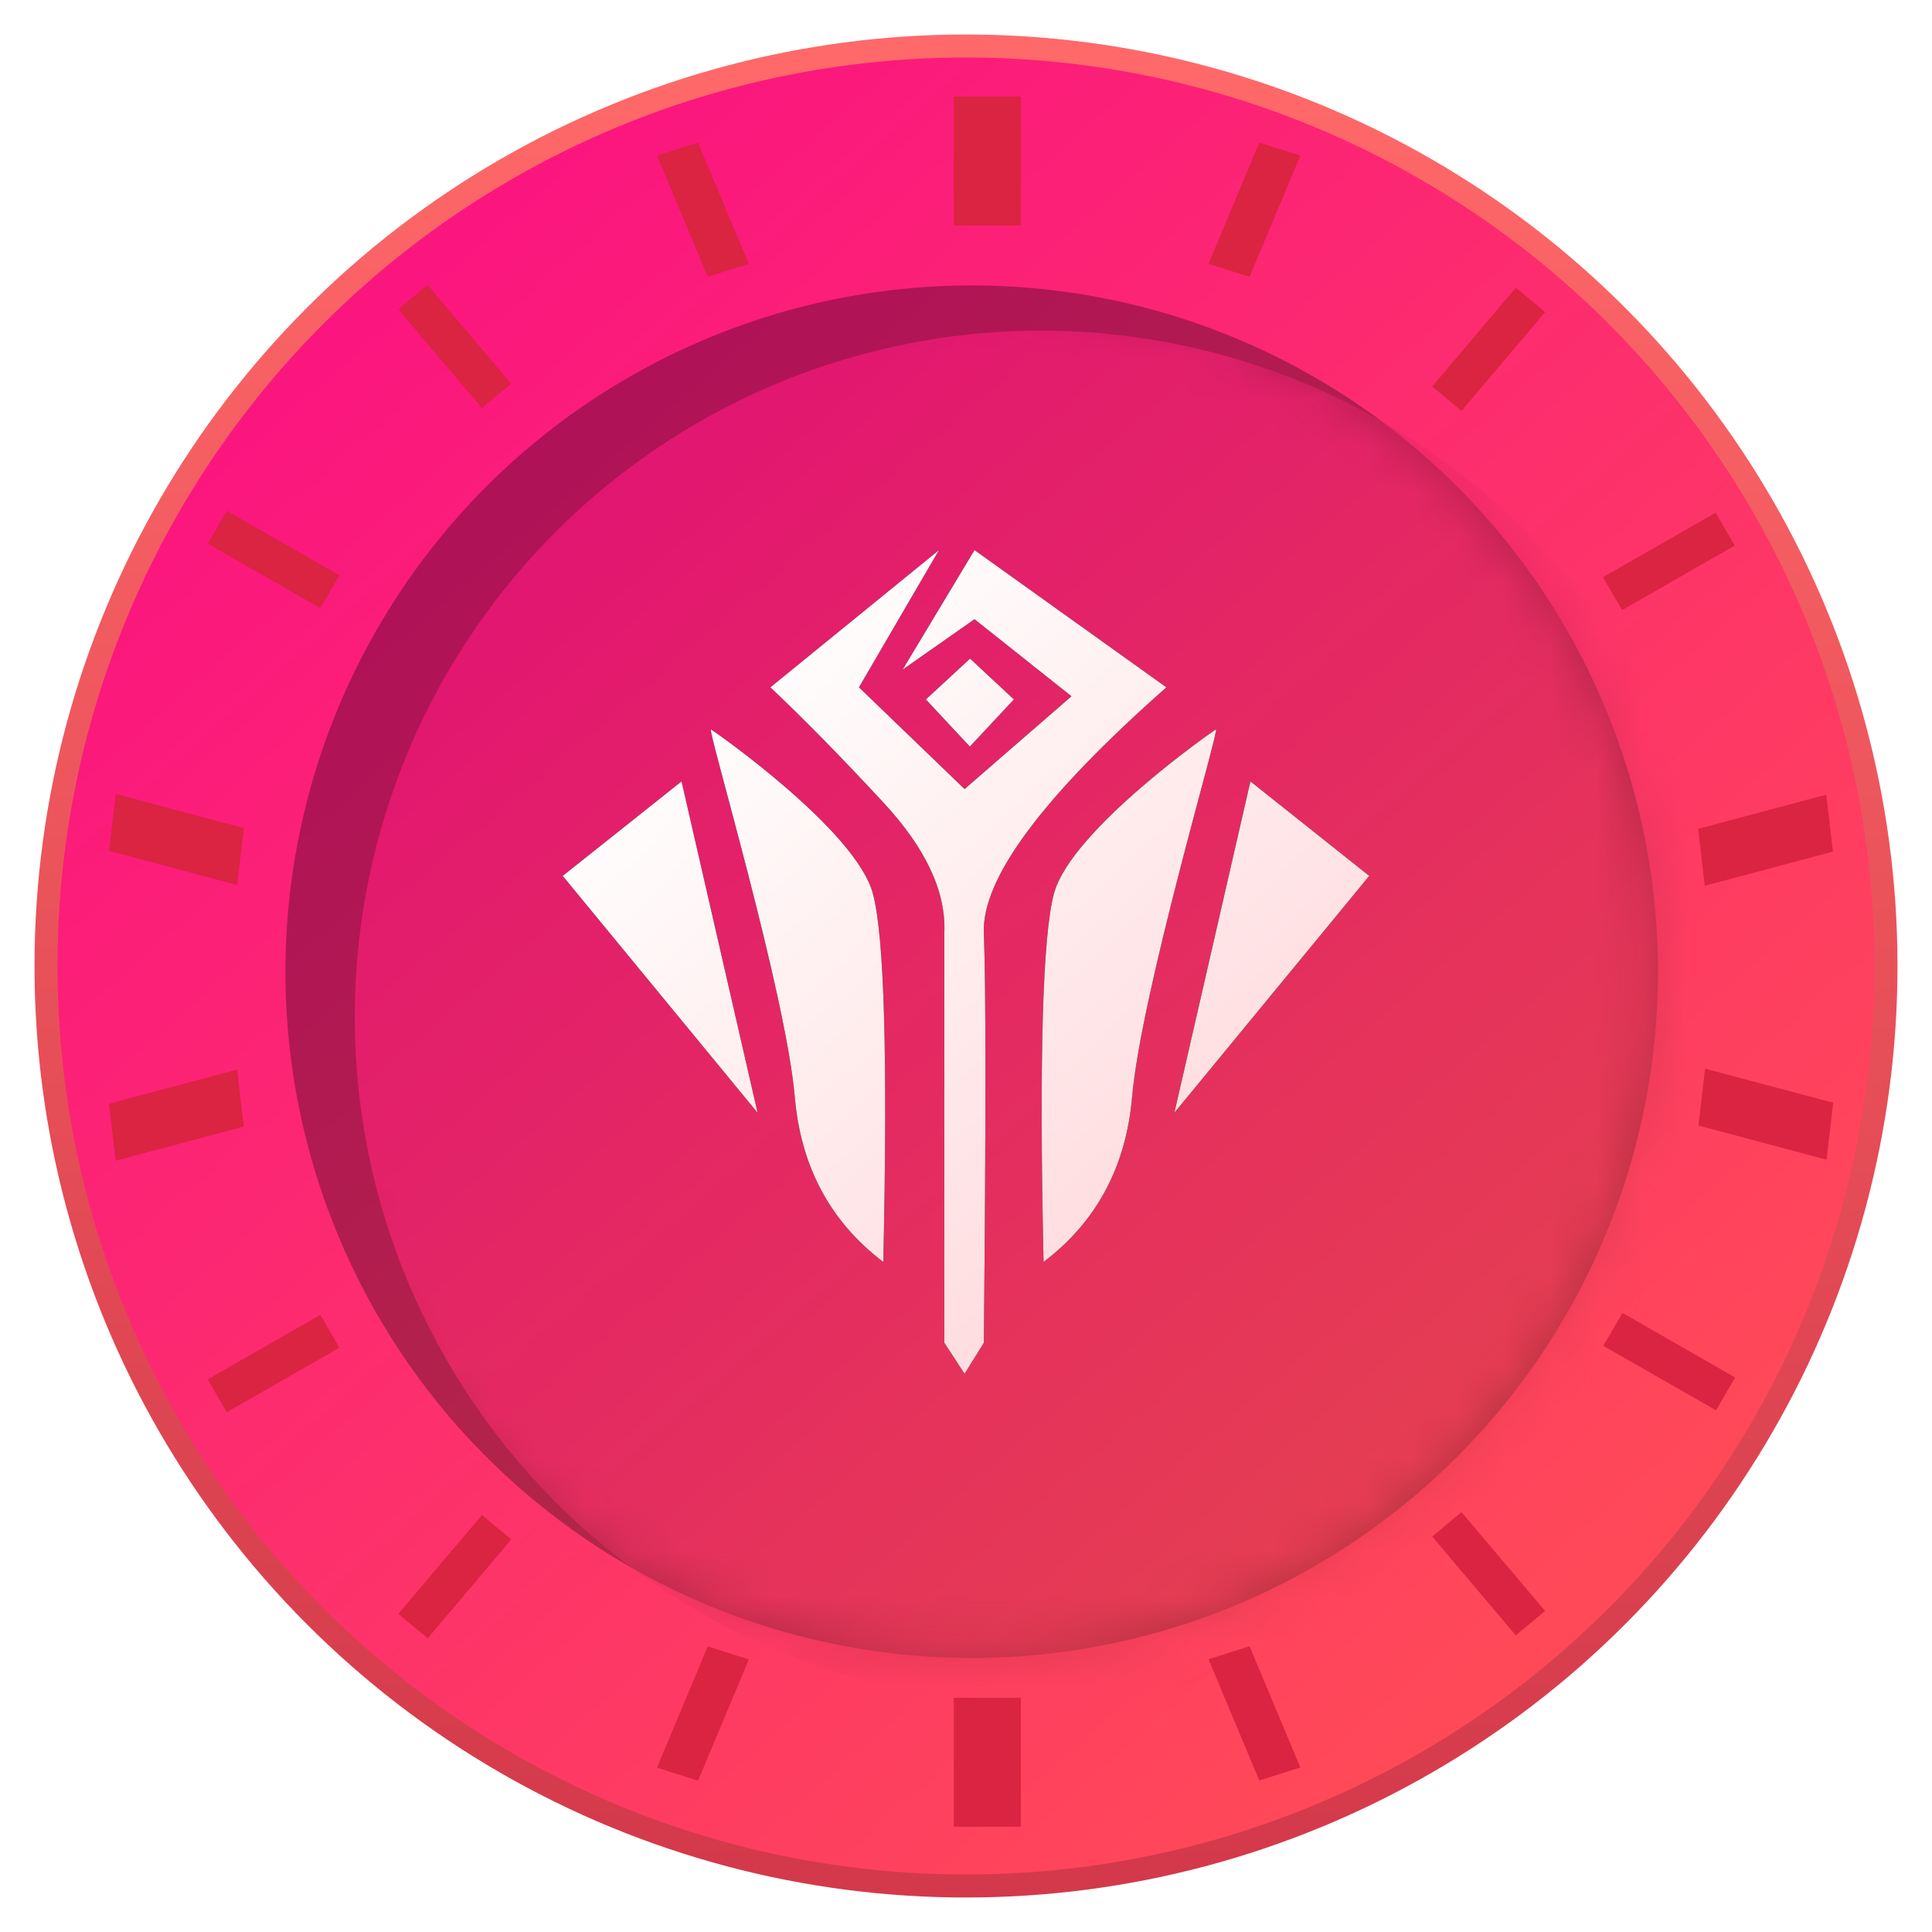 <?xml version="1.0" encoding="UTF-8"?>
<svg width="42px" height="42px" viewBox="0 0 42 42" version="1.1" xmlns="http://www.w3.org/2000/svg" xmlns:xlink="http://www.w3.org/1999/xlink">
    <!-- Generator: Sketch 45.2 (43514) - http://www.bohemiancoding.com/sketch -->
    <title>rosecoin</title>
    <desc>Created with Sketch.</desc>
    <defs>
        <linearGradient x1="14.322%" y1="16.735%" x2="78.586%" y2="89.802%" id="linearGradient-1">
            <stop stop-color="#FB167F" offset="0%"></stop>
            <stop stop-color="#FF4958" offset="100%"></stop>
        </linearGradient>
        <linearGradient x1="50%" y1="0%" x2="50%" y2="100%" id="linearGradient-2">
            <stop stop-color="#FF6969" offset="0%"></stop>
            <stop stop-color="#D3394A" offset="100%"></stop>
        </linearGradient>
        <linearGradient x1="13.914%" y1="8.316%" x2="84.761%" y2="90.699%" id="linearGradient-3">
            <stop stop-color="#FB167F" offset="0%"></stop>
            <stop stop-color="#FF4958" offset="100%"></stop>
        </linearGradient>
        <circle id="path-4" cx="14.919" cy="14.919" r="14.919"></circle>
        <circle id="path-6" cx="16.427" cy="15.903" r="14.919"></circle>
        <linearGradient x1="14.322%" y1="16.735%" x2="78.586%" y2="89.802%" id="linearGradient-7">
            <stop stop-color="#FFFFFF" offset="0%"></stop>
            <stop stop-color="#FFD8DB" offset="100%"></stop>
        </linearGradient>
        <path d="M19.412,10.959 L17.673,13.942 L19.969,16.154 L22.293,14.136 L20.185,12.461 L18.623,13.556 L20.185,10.959 L24.356,13.942 C21.664,16.321 20.342,18.1 20.388,19.278 C20.434,20.456 20.434,23.427 20.388,28.191 L19.969,28.865 L19.529,28.191 L19.529,19.278 C19.568,18.384 19.125,17.438 18.199,16.44 C17.274,15.443 16.457,14.61 15.747,13.942 L19.412,10.959 Z M19.128,14.205 L20.089,13.318 L21.041,14.205 L20.084,15.23 L19.128,14.205 Z M25.433,14.858 C25.528,14.804 23.809,20.57 23.611,22.847 C23.478,24.365 22.837,25.561 21.686,26.434 C21.589,22.005 21.665,19.334 21.914,18.419 C22.289,17.047 25.338,14.911 25.433,14.858 Z M26.183,15.987 L28.766,18.041 L24.53,23.19 L26.183,15.987 Z M14.456,14.858 C14.55,14.911 17.6,17.047 17.974,18.419 C18.224,19.334 18.3,22.005 18.202,26.434 C17.052,25.561 16.41,24.365 16.278,22.847 C16.08,20.57 14.361,14.804 14.456,14.858 Z M13.816,15.987 L15.469,23.19 L11.233,18.041 L13.816,15.987 Z" id="path-8"></path>
        <filter x="0.0%" y="0.0%" width="100.0%" height="100.0%" filterUnits="objectBoundingBox" id="filter-9">
            <feOffset dx="0" dy="0" in="SourceAlpha" result="shadowOffsetOuter1"></feOffset>
            <feColorMatrix values="0 0 0 0 0.601   0 0 0 0 0.076   0 0 0 0 0.171  0 0 0 1 0" type="matrix" in="shadowOffsetOuter1"></feColorMatrix>
        </filter>
    </defs>
    <g id="Page-1" stroke="none" stroke-width="1" fill="none" fill-rule="evenodd">
        <g id="rosecoin" transform="translate(1, 1)">
            <circle id="Oval" stroke="url(#linearGradient-2)" stroke-width="0.5" fill="url(#linearGradient-1)" cx="20" cy="20" r="20"></circle>
            <path d="M19.735,3.901 L19.735,1.096 L21.191,1.096 L21.191,3.901 L19.735,3.901 Z M19.735,38.712 L19.735,35.907 L21.191,35.907 L21.191,38.712 L19.735,38.712 Z M14.386,5.018 L13.282,2.382 L14.174,2.1 L15.278,4.736 L14.386,5.018 Z M26.376,37.706 L25.272,35.07 L26.164,34.788 L27.268,37.423 L26.376,37.706 Z M9.476,7.872 L7.658,5.724 L8.295,5.193 L10.113,7.342 L9.476,7.872 Z M31.952,34.551 L30.134,32.402 L30.771,31.872 L32.589,34.02 L31.952,34.551 Z M5.964,12.221 L3.515,10.819 L3.931,10.105 L6.38,11.507 L5.964,12.221 Z M36.305,29.659 L33.855,28.257 L34.271,27.542 L36.72,28.945 L36.305,29.659 Z M4.156,18.24 L1.371,17.497 L1.516,16.26 L4.301,17.002 L4.156,18.24 Z M38.708,24.211 L35.923,23.469 L36.067,22.231 L38.852,22.973 L38.708,24.211 Z M4.299,23.49 L1.514,24.232 L1.37,22.994 L4.155,22.252 L4.299,23.49 Z M38.846,17.513 L36.061,18.255 L35.916,17.018 L38.702,16.276 L38.846,17.513 Z M6.379,28.298 L3.93,29.7 L3.514,28.986 L5.964,27.584 L6.379,28.298 Z M36.712,10.86 L34.263,12.263 L33.847,11.548 L36.296,10.146 L36.712,10.86 Z M10.114,32.466 L8.297,34.615 L7.659,34.084 L9.477,31.936 L10.114,32.466 Z M32.59,5.784 L30.772,7.933 L30.135,7.403 L31.953,5.254 L32.59,5.784 Z M15.279,35.075 L14.175,37.71 L13.282,37.428 L14.386,34.792 L15.279,35.075 Z M27.268,2.383 L26.164,5.018 L25.272,4.736 L26.376,2.1 L27.268,2.383 Z" id="Combined-Shape" fill="#DB2342"></path>
            <g id="Oval-3" transform="translate(5.205, 5.205)">
                <mask id="mask-5" fill="white">
                    <use xlink:href="#path-4"></use>
                </mask>
                <g id="Mask">
                    <use fill="url(#linearGradient-3)" xlink:href="#path-4"></use>
                    <use fill-opacity="0.299" fill="#000000" xlink:href="#path-4"></use>
                </g>
                <g mask="url(#mask-5)">
                    <use fill="url(#linearGradient-3)" xlink:href="#path-6"></use>
                    <use fill-opacity="0.1" fill="#000000" xlink:href="#path-6"></use>
                </g>
            </g>
            <g id="Combined-Shape">
                <use fill="black" fill-opacity="1" filter="url(#filter-9)" xlink:href="#path-8"></use>
                <use fill="url(#linearGradient-7)" fill-rule="evenodd" xlink:href="#path-8"></use>
            </g>
        </g>
    </g>
</svg>